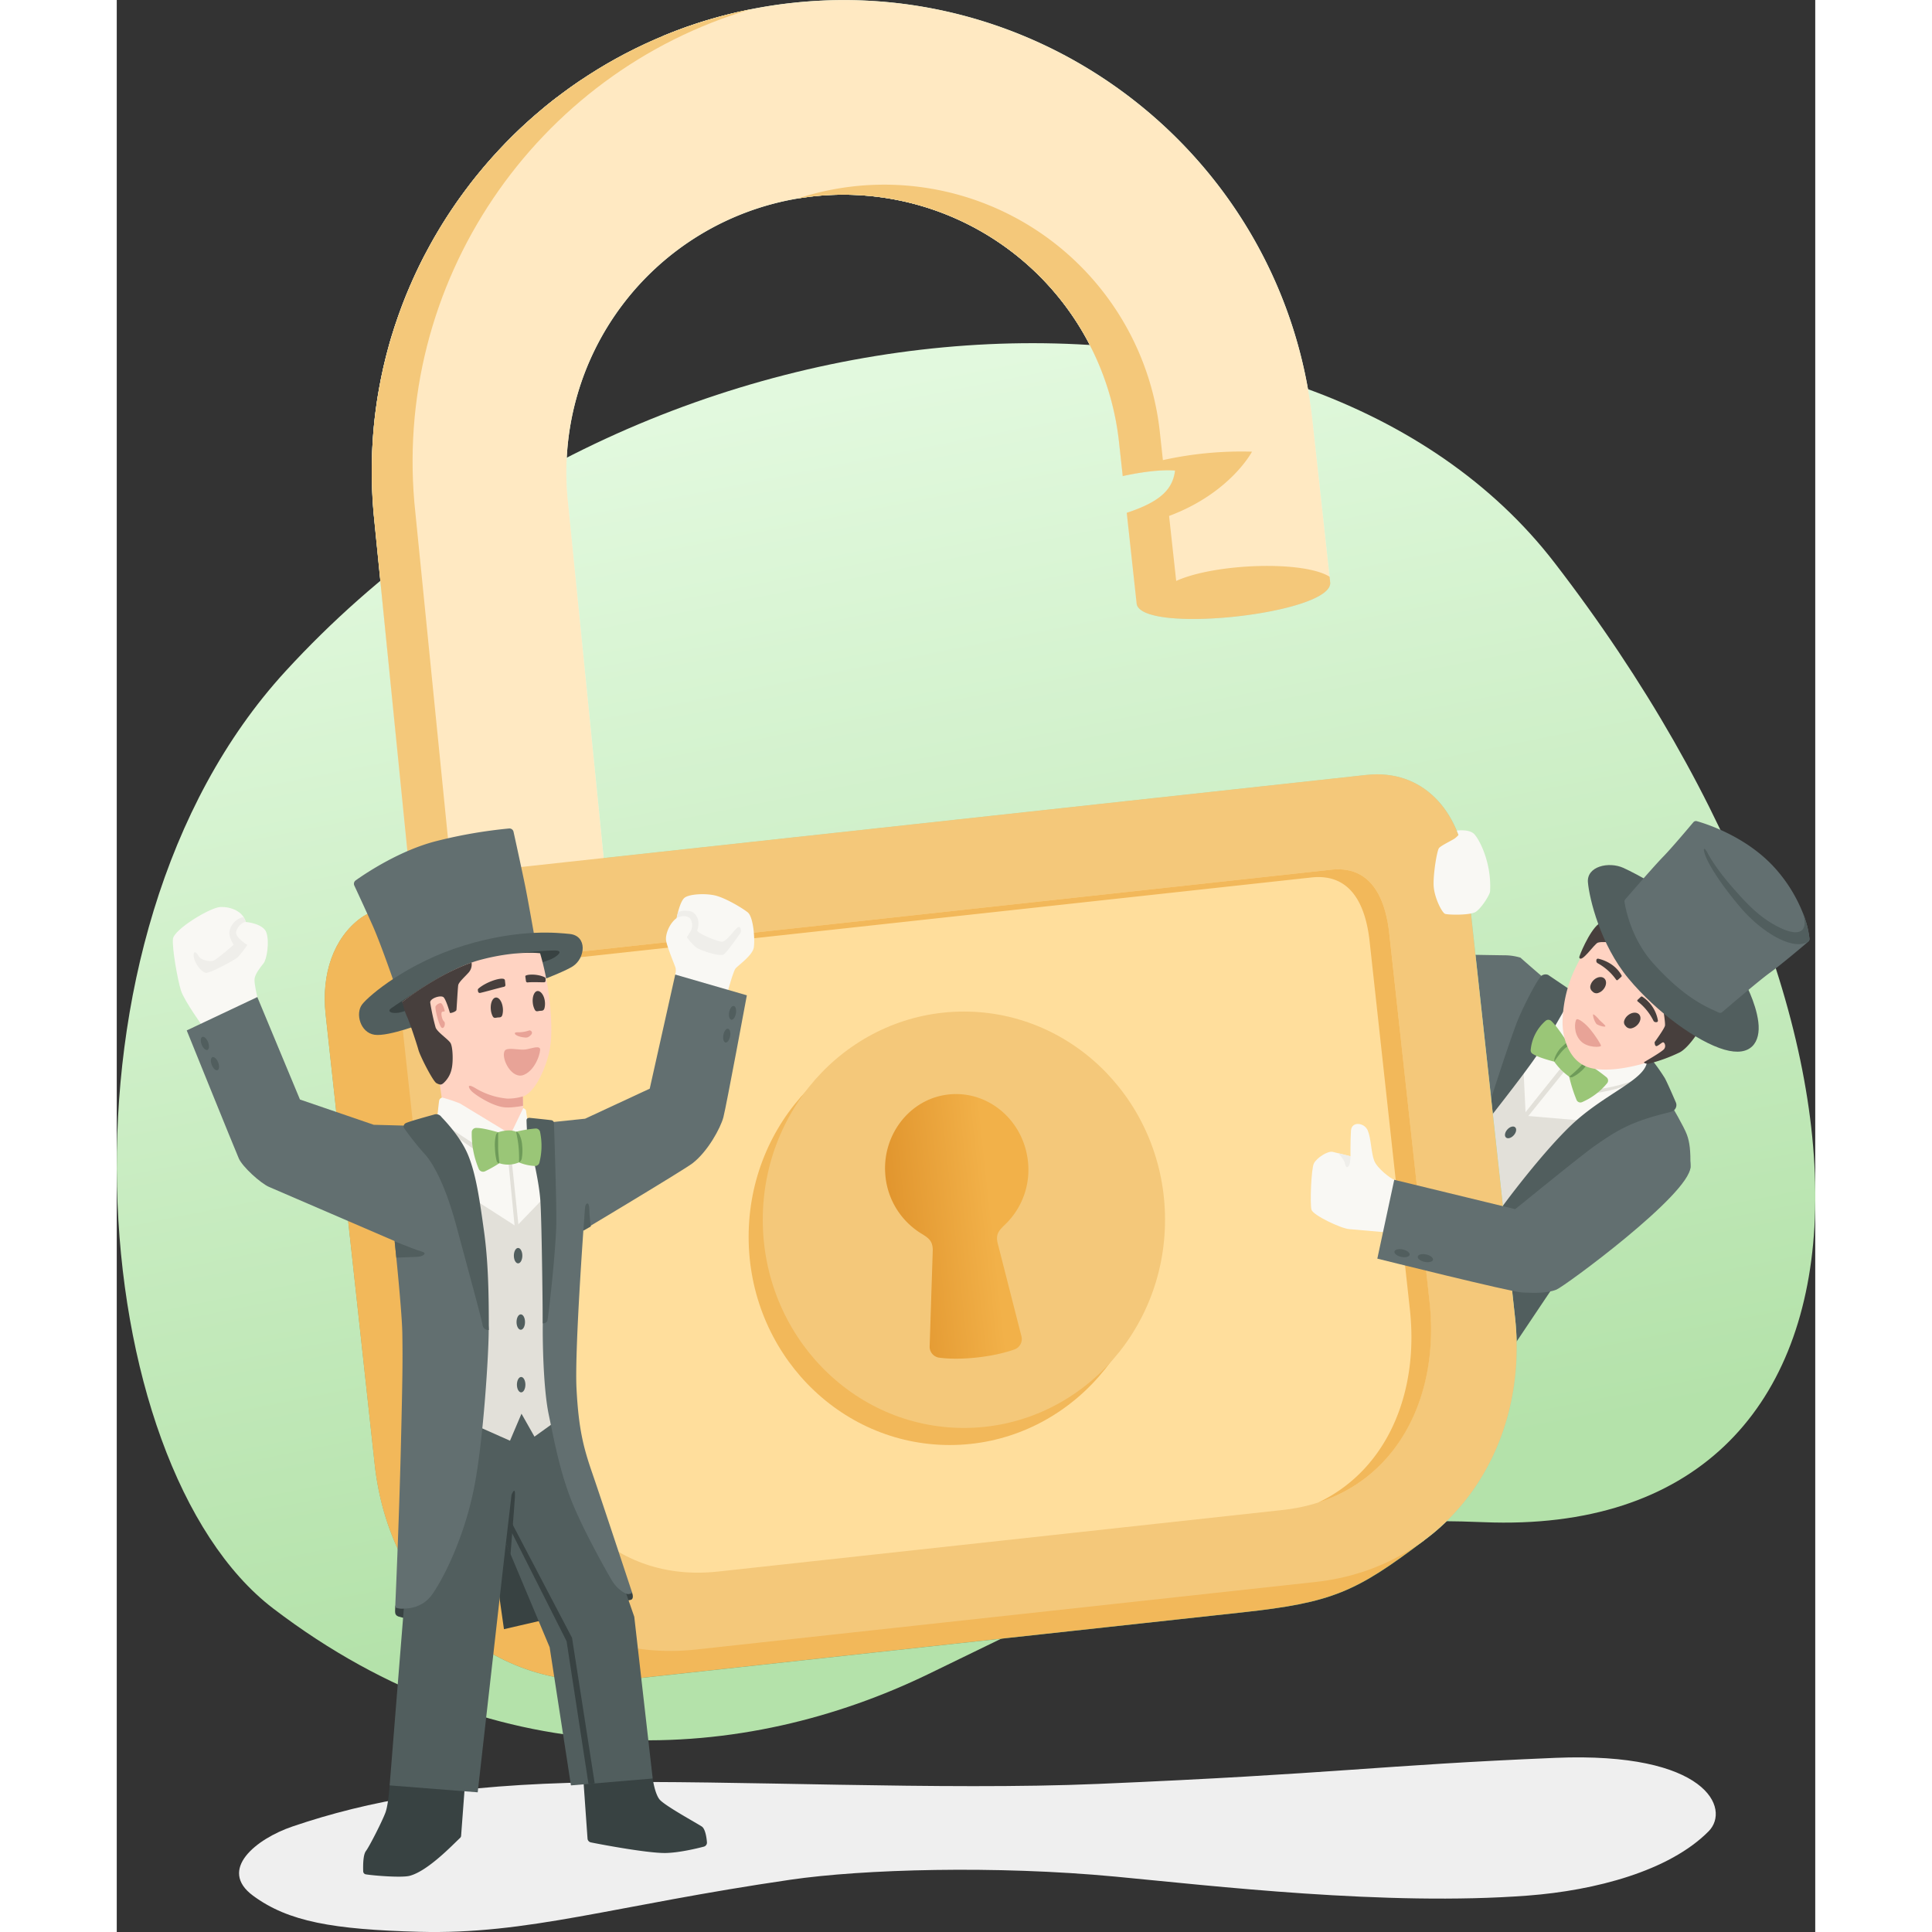<svg id="aa883472-0a7e-4b81-99eb-a4312b9fd5e3" data-name="Layer 1" xmlns="http://www.w3.org/2000/svg" xmlns:xlink="http://www.w3.org/1999/xlink" width="250" height="250" viewBox="0 0 717.03 815.61">
  <rect x="0" y="0" width="717.03" height="815.61" fill="#333333" stroke="none"/>
  <defs>
    <linearGradient id="ab0c59f0-881b-4eeb-b211-5075eb4f3f23" data-name="Градієнт без назви 127" x1="387.35" y1="648.94" x2="291.03" y2="166.1" gradientUnits="userSpaceOnUse">
      <stop offset="0" stop-color="#b4e2aa"/>
      <stop offset="1" stop-color="#e2f9de"/>
    </linearGradient>
    <linearGradient id="baa81b68-854c-4666-b524-cab0603f266e" data-name="Градієнт без назви 11" x1="367.64" y1="516.43" x2="328.21" y2="520.81" gradientUnits="userSpaceOnUse">
      <stop offset="0" stop-color="#67a580"/>
      <stop offset="1" stop-color="#5a9171"/>
    </linearGradient>
    <linearGradient id="a1c1c7d3-bacf-453f-96ea-b8efe9ec6210" data-name="Градієнт без назви 21" x1="369.83" y1="516.18" x2="317.6" y2="521.85" gradientUnits="userSpaceOnUse">
      <stop offset="0" stop-color="#f2b149"/>
      <stop offset="1" stop-color="#dd8f28"/>
    </linearGradient>
  </defs>
  <title>Butlers10</title>
  <g id="afefedb6-dc05-4861-a234-6727f0b6adb9" data-name="bg">
    <path d="M74.17,771.07c-15.25,5.19-31.56,18.19-16.65,29.2s33.8,14.27,70.17,15.26c46.06,1.24,81.85-11.06,156.78-22,30.53-4.45,86.49-6.08,137.11-1.3,40.31,3.8,114.47,12.55,174.22,8,28.28-2.16,59.59-10.33,76.22-27.14,9.39-9.5-.73-33.67-64.71-31-74.66,3.12-91.8,6.69-193,11-65.89,2.81-154.43-1.64-213-.68S106.19,760.19,74.17,771.07Z" style="fill: #efefef"/>
    <path d="M577,642.6c178.08,7.34,184.45-204.67,29.91-405.11-104.09-135-379.27-124.67-535.66,45.87C-32.23,396.18-13.26,618.39,66,679c96.12,73.41,199.75,65,276.68,27.7C433.2,662.82,476.9,638.48,577,642.6Z" style="fill: url(#ab0c59f0-881b-4eeb-b211-5075eb4f3f23)"/>
  </g>
  <g id="e727440b-d147-49ac-a988-c61d425a014d" data-name="butlers">
    <g>
      <polygon points="643.64 438.6 649.37 454.45 595.59 504.18 583.11 442.15 620.38 417.67 643.64 438.6" style="fill: #f9f8f4"/>
      <polygon points="593.69 447.69 594.8 471.04 619.54 473.14 581.1 517.81 576.94 456.77 593.69 447.69" style="fill: #e2e0d9"/>
      <path d="M662.87,479.06c-1.18-3.3-6.72-12.68-6.72-12.68L629.45,475v2.15l-7-1L578.7,516.6l7.89,54.79,23.33-33.33,19.51-23.7s34.88-14.53,34.93-21.65S664.05,482.35,662.87,479.06Z" style="fill: #626f70"/>
      <polygon points="581.68 523.21 609.92 538.06 586.76 572.61 581.68 523.21" style="fill: #515e5e"/>
      <path d="M603.87,414c-.26-.06-11.08-9.48-11.26-9.71a23.33,23.33,0,0,0-6.11-1c-1.78,0-20.4-.33-20.4-.33s4.74,80.78,5.21,78.89,22.3-40.58,22.3-40.58Z" style="fill: #626f70"/>
      <path d="M641.63,455.78c-4.24,3.36-11.92,4.86-20,6.17l3.23-2.24c5-.1,13.68-2.57,20.23-5.34Z" style="fill: #e2e0d9"/>
      <path d="M604.73,437.43l8.08-14.05,1.56-5-10.1-6.82a2.9,2.9,0,0,0-2.73.3c-1.35.95-6.18,9.78-9.65,17.78s-14.55,43-14.55,43l1.9,4.14.27-4.77s18.63-23.62,21.38-28.67S604.73,437.43,604.73,437.43Z" style="fill: #515e5e"/>
      <path d="M583,512.12c.48-1.1,20.44-28.08,33.61-39.49s28-16.9,29.34-24,.91-8.13.91-8.13l.7,6.27a84.26,84.26,0,0,1,6,8.42c1.11,2.09,3.47,7.51,4.61,10.16a2.87,2.87,0,0,1-1.41,3.76,10.27,10.27,0,0,1-1.62.53c-16.34,3.93-22.13,7.84-31.05,14-6.19,4.29-40.61,32.46-40.61,32.46Z" style="fill: #515e5e"/>
      <path d="M590.09,475.51c0-.33,20.45-25.75,20.45-25.75l1.48,1.41-20.17,25Z" style="fill: #e2e0d9"/>
      <path d="M606.86,448.2a27,27,0,0,0,6.3,6.33,63.9,63.9,0,0,0,3.12,9.85,1.76,1.76,0,0,0,2.32.89,28,28,0,0,0,10.58-8,1.77,1.77,0,0,0-.2-2.44,72.44,72.44,0,0,0-8.26-5.82l-7.43-7.6c-2.7-4.07-5.43-8.29-7.74-10.43a1.76,1.76,0,0,0-2.39,0,18.51,18.51,0,0,0-6.26,12.32,1.69,1.69,0,0,0,.76,1.54C599.58,446.11,603.06,447.17,606.86,448.2Z" style="fill: #9ac677"/>
      <path d="M613.16,454.53s4.24-3.37,5.89-5.78,1.33,1,1.33,1a13.49,13.49,0,0,1-2.57,2.8,15.33,15.33,0,0,1-3.44,2.23A1.94,1.94,0,0,1,613.16,454.53Z" style="fill: #6e9b59"/>
      <path d="M606.86,448.2s3.47-5.44,5.7-6.43-.4-1.69-.4-1.69-1.55,1.34-2.73,2.49A13.12,13.12,0,0,0,607,446.7,5.51,5.51,0,0,0,606.86,448.2Z" style="fill: #6e9b59"/>
      <path d="M627.1,389.94a124.14,124.14,0,0,0-11.21,18.49,54.69,54.69,0,0,0-5.51,22.18c-.32,6,2,17.33,11.24,20.08s24.5-1.89,28.52-3.54c6-2.46,21.38-15.47,21.38-15.47Z" style="fill: #ffd3c2"/>
      <path d="M652.85,426.07s.92,5.65.75,6.88-4.38,7-4.38,7,0,1.51.64,1.67,2.32-1.54,2.92-1.6,1.39,1.59.46,2.82-8,5.23-8.4,5.52.6.81,1.87.69a68.26,68.26,0,0,0,13.19-4.82c3.64-2,7.5-8.2,7.5-8.2Z" style="fill: #473f3d"/>
      <path d="M617.41,404.21c-.16-.47,4.2-11,8.06-14.09s5.7-.62,5.7-.62l-.92,8.32s-3.53-.36-5,.13S618.28,406.85,617.41,404.21Z" style="fill: #473f3d"/>
      <path d="M686.94,414.07s5,8.82,6.06,17.36-3.08,14.93-14.33,11.69-28.55-15.68-40.46-30-16.54-33.83-17.14-40.61,8.77-8.92,15-6.11,18.64,10.12,18.64,10.12Z" style="fill: #515e5e"/>
      <path d="M714.6,396.33a1.4,1.4,0,0,1-.48,1.14c-2.41,2.11-11.55,9.82-16.21,13.17s-17.2,14.14-20.15,16.61a1.4,1.4,0,0,1-1.56.19c-3.53-1.84-13.23-4.81-27.57-20.77-9.22-10.27-11.61-22.84-12.11-25.84a1.45,1.45,0,0,1,.32-1.17c2.2-2.54,12.23-14.14,16-18,3.61-3.7,10.67-12.09,12.73-14.54a1.41,1.41,0,0,1,1.46-.46c4,1.13,21,6.48,33,19.81a63.56,63.56,0,0,1,11.28,17.75,3.65,3.65,0,0,0,.14.35A40.38,40.38,0,0,1,714.6,396.33Z" style="fill: #626f70"/>
      <path d="M714.6,396.33a1.4,1.4,0,0,1-.48,1.14c-6.3,4.13-19.71-3.77-28.9-14.66-8.7-10.33-13.28-18.09-14.54-21.54-1.36-3.73-.38-3.56.8-1.35s4.22,7.48,11.1,15.25c5,5.65,11.3,12.95,20.91,17.08,8,3.43,10.9-.13,7.94-7.69A40.38,40.38,0,0,1,714.6,396.33Z" style="fill: #515e5e"/>
      <ellipse cx="588.41" cy="478.07" rx="2.9" ry="1.82" transform="translate(-160.49 596.08) rotate(-48.05)" style="fill: #515e5e"/>
      <path d="M628.43,433.18c.08.63-3-.26-3.77-.91a8,8,0,0,1-1.46-3.86c0-.71,1.74,1,2.47,1.89S628.37,432.67,628.43,433.18Z" style="fill: #e8a397"/>
      <path d="M627.45,417.84a4.69,4.69,0,0,1-2.18,1.39,2.2,2.2,0,0,1-2.26-.66,2.4,2.4,0,0,1-.91-2.41,4.78,4.78,0,0,1,1.16-2.16c1.45-1.58,3.56-2,4.72-.94S628.9,416.26,627.45,417.84Z" style="fill: #473f3d"/>
      <path d="M633,413.62a23.21,23.21,0,0,0-7.84-7,1.07,1.07,0,0,1-.53-1.11l0-.25a.66.66,0,0,1,.8-.54c1.84.41,7,2,9.82,7a.5.5,0,0,1-.07.62l-1.55,1.39A.45.45,0,0,1,633,413.62Z" style="fill: #473f3d"/>
      <path d="M637.89,428.69a4.78,4.78,0,0,0-1.48,2.15,2.17,2.17,0,0,0,.57,2.29,2.43,2.43,0,0,0,2.39,1,5,5,0,0,0,2.21-1.11c1.65-1.4,2.16-3.51,1.14-4.71S639.54,427.28,637.89,428.69Z" style="fill: #473f3d"/>
      <path d="M642.13,422.81a23.49,23.49,0,0,1,6.59,8.1,1.1,1.1,0,0,0,1.07.6l.25,0a.61.61,0,0,0,.57-.73,15.1,15.1,0,0,0-6.55-10,.51.51,0,0,0-.62,0L642,422.14A.45.45,0,0,0,642.13,422.81Z" style="fill: #473f3d"/>
      <path d="M622.23,434.78c1.81,2.18,4.26,5.94,4.36,6.67s-5.82,1-8.6-2c-3.18-3.37-2.44-8.08-1.85-9S620,432,622.23,434.78Z" style="fill: #e8a397"/>
    </g>
    <g>
      <path d="M512.23,245.83l-81.69,8.9-4.16-38.24c13.78-4.56,19.4-9.66,20.38-17.84-8.91-.75-22.08,2.34-22.08,2.34l-1.58-14.5a117.11,117.11,0,0,0-129-103.61c-.86.1-1.72.19-2.57.32s-1.61.21-2.4.34q-.58.08-1.17.18l-.47.07a117.12,117.12,0,0,0-97,128.06L209.58,402.4l-81.7,8.91-19-190.55a195.52,195.52,0,0,1-1.16-24.67c0-.59,0-1.18,0-1.77q.18-8.19,1-16.23c.08-.74.16-1.47.25-2.2,0-.41.08-.8.14-1.2.08-.62.16-1.24.25-1.85.36-2.86.81-5.71,1.32-8.54.38-2.12.78-4.22,1.23-6.33.15-.66.28-1.3.43-2,.47-2.14,1-4.26,1.53-6.38.16-.62.33-1.24.5-1.86.09-.37.19-.74.3-1.1.17-.66.36-1.32.54-2,.11-.42.24-.83.37-1.25.19-.68.4-1.36.61-2s.41-1.35.63-2c.41-1.35.87-2.7,1.33-4,.22-.67.45-1.34.69-2,1.4-4,2.94-8,4.61-11.85.15-.4.32-.79.51-1.19s.34-.8.52-1.2c.5-1.14,1-2.27,1.54-3.4.29-.64.59-1.28.9-1.91q1.35-2.85,2.81-5.67l1-1.86c.33-.62.66-1.24,1-1.86l1-1.84c.69-1.23,1.38-2.45,2.1-3.66.35-.61.7-1.21,1.07-1.81.77-1.3,1.56-2.6,2.38-3.87,1.05-1.68,2.14-3.35,3.25-5,1.58-2.35,3.2-4.66,4.89-6.94.39-.54.79-1.07,1.2-1.61L148.9,78q1.9-2.5,3.91-4.93c.89-1.09,1.79-2.16,2.7-3.23q2.69-3.16,5.54-6.21l.19-.22L164,60.5l.33-.35c2.83-2.89,5.74-5.72,8.73-8.44.87-.78,1.73-1.55,2.61-2.32l.74-.65,3-2.55c2.15-1.82,4.35-3.57,6.59-5.28,0,0,0,0,.06,0,1.11-.84,2.2-1.67,3.32-2.48q3.39-2.51,6.9-4.84l.06,0c1.17-.78,2.34-1.55,3.52-2.3s2.4-1.51,3.6-2.26c2.43-1.48,4.87-2.91,7.37-4.27,1.22-.67,2.45-1.33,3.68-2l.07,0q5.69-3,11.57-5.59c1.3-.58,2.62-1.15,3.93-1.7L231,15l3.08-1.24q2-.78,4-1.53c1.35-.5,2.71-1,4.09-1.45,2.74-.95,5.5-1.83,8.3-2.64,0,0,0,0,0,0,1.39-.4,2.78-.8,4.18-1.18s2.82-.74,4.25-1.09,2.86-.69,4.3-1,2.88-.63,4.33-.92c5.76-1.15,11.63-2.07,17.59-2.71C394.38-10.72,492.9,68.41,504.79,177.58L512,243.49Z" style="fill: #defcec"/>
      <g>
        <path d="M267.63,3.91c-99.94,20-170.07,113.64-158.81,216.85l19.07,190.55,81.69-8.91-.25-2.34-64.19,7L126.07,216.52C115.48,119.35,177,30.63,267.63,3.91Z" style="fill: #bde5cf"/>
        <path d="M430.54,254.73l-4.16-38.24c13.78-4.56,19.4-9.66,20.38-17.84-8.91-.75-22.08,2.34-22.08,2.34l-1.58-14.5a117.11,117.11,0,0,0-129-103.61c-.86.1-1.72.19-2.57.32s-1.61.21-2.4.34l-1.17.18-.47.07a117.05,117.05,0,0,1,152.84,98.45l1.31,12a152.89,152.89,0,0,1,37.61-3.56s-9.12,17.46-35,27.13l3,27.44c16.16-7.37,53.5-8.76,64.75-1.79l.25,2.34C513.7,259.15,432,268.05,430.54,254.73Z" style="fill: #bde5cf"/>
      </g>
      <path d="M475.57,680.66,214.12,709.17c-55.87,6.09-99.1-35-105.2-90.9L88.19,428.15c-1.84-16.84,3.31-32.17,14.9-40.62,4.8-3.51,30.49-14.67,39.78-17.55l417,199.11c3.86,35.38-8,81.28-8,81.28C523.19,672.1,513.06,676.57,475.57,680.66Z" style="fill: #67a580"/>
      <path d="M506.05,667.88,244.59,696.4c-55.87,6.09-99.1-35-105.19-90.9L118.66,415.38c-2.6-23.83,8.78-44.62,32.61-47.21l376.33-41c23.82-2.6,39.41,15.24,42,39.07l20.73,190.12C596.44,612.2,561.92,661.79,506.05,667.88Z" style="fill: #9fddb3"/>
      <path d="M512.68,367.2,395.6,380l-75.93,8.28-144,15.7c-16.18,1.77-19.94,15.46-18.17,31.64l17,155.44c4.82,44.27,35.12,77.29,79.39,72.46l94.74-10.33,75.93-8.28,67.8-7.4c44.27-4.83,66.74-43.59,61.91-87.86l-17-155.44C535.49,378,528.87,365.43,512.68,367.2Z" style="fill: #95d1a6"/>
      <path d="M512.68,367.2,395.6,380l-75.93,8.28-144,15.7a21.2,21.2,0,0,0-10.06,3.52c.57-.1,1.16-.18,1.76-.25l144-15.71,75.93-8.28,117.08-12.76c16.19-1.77,22.81,10.79,24.57,27l17,155.45c3.89,35.72-10,67.85-38.77,81.46,34.37-11,51.32-45.72,47.06-84.73l-17-155.44C535.49,378,528.87,365.43,512.68,367.2Z" style="fill: #72b28c"/>
      <ellipse cx="351.71" cy="522.17" rx="84.91" ry="87.89" style="fill: #72b28c"/>
      <ellipse cx="357.68" cy="514.96" rx="84.91" ry="87.89" style="fill: #9fddb3"/>
      <path d="M384.7,490.2c-2-18.08-18.18-31-35.61-27.82-15.13,2.77-25.85,17.33-24.6,33.35a32.07,32.07,0,0,0,15.11,25c3.19,1.94,4.85,3.11,4.94,6.94l-1.33,40.94a4.68,4.68,0,0,0,4,4.58c9.06,1.21,22.77-.23,31.87-3.5a4.68,4.68,0,0,0,2.94-5.34l-10.15-39.82c-.74-3.75.75-5.17,3.42-7.75A32,32,0,0,0,384.7,490.2Z" style="fill: url(#baa81b68-854c-4666-b524-cab0603f266e)"/>
    </g>
    <g>
      <path d="M475.53,680.62,214.07,709.13c-55.87,6.1-99.1-35-105.19-90.89L88.14,428.11C86.31,411.27,91.45,396,103,387.49c4.81-3.5,30.49-14.67,39.78-17.54l417,199.11c3.85,35.37-8,81.28-8,81.28C523.15,672.06,513,676.53,475.53,680.62Z" style="fill: #f2b85a"/>
      <path d="M512.23,245.83l-81.69,8.9-4.16-38.24c13.78-4.56,19.4-9.66,20.38-17.84-8.91-.75-22.08,2.34-22.08,2.34l-1.58-14.5a117.11,117.11,0,0,0-129-103.61c-.86.1-1.72.19-2.57.32s-1.61.21-2.4.34q-.58.08-1.17.18l-.47.07a117.12,117.12,0,0,0-97,128.06L209.58,402.4l-81.7,8.91-19-190.55a195.52,195.52,0,0,1-1.16-24.67c0-.59,0-1.18,0-1.77q.18-8.19,1-16.23c.08-.74.16-1.47.25-2.2,0-.41.08-.8.14-1.2.08-.62.16-1.24.25-1.85.36-2.86.81-5.71,1.32-8.54.38-2.12.78-4.22,1.23-6.33.15-.66.28-1.3.43-2,.47-2.14,1-4.26,1.53-6.38.16-.62.33-1.24.5-1.86.09-.37.19-.74.3-1.1.17-.66.36-1.32.54-2,.11-.42.24-.83.37-1.25.19-.68.4-1.36.61-2s.41-1.35.63-2c.41-1.35.87-2.7,1.33-4,.22-.67.45-1.34.69-2,1.4-4,2.94-8,4.61-11.85.15-.4.32-.79.51-1.19s.34-.8.52-1.2c.5-1.14,1-2.27,1.54-3.4.29-.64.59-1.28.9-1.91q1.35-2.85,2.81-5.67l1-1.86c.33-.62.66-1.24,1-1.86l1-1.84c.69-1.23,1.38-2.45,2.1-3.66.35-.61.7-1.21,1.07-1.81.77-1.3,1.56-2.6,2.38-3.87,1.05-1.68,2.14-3.35,3.25-5,1.58-2.35,3.2-4.66,4.89-6.94.39-.54.79-1.07,1.2-1.61L148.9,78q1.9-2.5,3.91-4.93c.89-1.09,1.79-2.16,2.7-3.23q2.69-3.16,5.54-6.21l.19-.22L164,60.5l.33-.35c2.83-2.89,5.74-5.72,8.73-8.44.87-.78,1.73-1.55,2.61-2.32l.74-.65,3-2.55c2.15-1.82,4.35-3.57,6.59-5.28,0,0,0,0,.06,0,1.11-.84,2.2-1.67,3.32-2.48q3.39-2.51,6.9-4.84l.06,0c1.17-.78,2.34-1.55,3.52-2.3s2.4-1.51,3.6-2.26c2.43-1.48,4.87-2.91,7.37-4.27,1.22-.67,2.45-1.33,3.68-2l.07,0q5.69-3,11.57-5.59c1.3-.58,2.62-1.15,3.93-1.7L231,15l3.08-1.24q2-.78,4-1.53c1.35-.5,2.71-1,4.09-1.45,2.74-.95,5.5-1.83,8.3-2.64,0,0,0,0,0,0,1.39-.4,2.78-.8,4.18-1.18s2.82-.74,4.25-1.09,2.86-.69,4.3-1,2.88-.63,4.33-.92c5.76-1.15,11.63-2.07,17.59-2.71C394.38-10.72,492.9,68.41,504.79,177.58L512,243.49Z" style="fill: #ffe9c2"/>
      <g>
        <path d="M267.63,3.91c-99.94,20-170.07,113.64-158.81,216.85l19.07,190.55,81.69-8.91-.25-2.34-64.19,7L126.07,216.52C115.48,119.35,177,30.63,267.63,3.91Z" style="fill: #f4c87a"/>
        <path d="M430.54,254.73l-4.16-38.24c13.78-4.56,19.4-9.66,20.38-17.84-8.91-.75-22.08,2.34-22.08,2.34l-1.58-14.5a117.11,117.11,0,0,0-129-103.61c-.86.1-1.72.19-2.57.32s-1.61.21-2.4.34l-1.17.18-.47.07a117.05,117.05,0,0,1,152.84,98.45l1.31,12a152.89,152.89,0,0,1,37.61-3.56s-9.12,17.46-35,27.13l3,27.44c16.16-7.37,53.5-8.76,64.75-1.79l.25,2.34C513.7,259.15,432,268.05,430.54,254.73Z" style="fill: #f4c87a"/>
      </g>
      <path d="M506,667.85,244.55,696.36c-55.88,6.1-99.11-35-105.2-90.89L118.62,415.34c-2.6-23.82,8.77-44.61,32.6-47.21l376.33-41c23.83-2.6,39.42,15.25,42,39.08L590.3,556.29C596.39,612.16,561.87,661.76,506,667.85Z" style="fill: #f4c87a"/>
      <path d="M512.64,367.16,395.55,379.93l-75.93,8.28-144,15.71c-16.19,1.76-20,15.45-18.18,31.64L174.38,591c4.83,44.27,35.13,77.28,79.4,72.45l94.73-10.33,75.93-8.28,67.81-7.39c44.27-4.83,66.74-43.6,61.91-87.87L537.21,394.14C535.44,378,528.82,365.4,512.64,367.16Z" style="fill: #ffde9c"/>
      <path d="M512.64,367.16,395.55,379.93l-75.93,8.28-144,15.71a21.24,21.24,0,0,0-10.07,3.52c.58-.1,1.16-.19,1.77-.26l144-15.7,75.94-8.28,117.08-12.77c16.18-1.77,22.8,10.79,24.57,27l17,155.44c3.9,35.73-10,67.86-38.77,81.47,34.37-11,51.32-45.73,47.07-84.74L537.21,394.14C535.44,378,528.82,365.4,512.64,367.16Z" style="fill: #f2b85a"/>
      <ellipse cx="351.66" cy="522.14" rx="84.91" ry="87.89" style="fill: #f2b85a"/>
      <ellipse cx="357.63" cy="514.93" rx="84.91" ry="87.89" style="fill: #f4c87a"/>
      <path d="M384.65,490.17c-2-18.08-18.18-31-35.6-27.82-15.13,2.76-25.86,17.33-24.61,33.35a32.08,32.08,0,0,0,15.12,25c3.18,1.94,4.85,3.11,4.93,6.94l-1.33,40.93a4.69,4.69,0,0,0,4,4.58c9.06,1.22,22.78-.22,31.87-3.49a4.68,4.68,0,0,0,2.94-5.34L371.8,524.49c-.74-3.75.75-5.16,3.43-7.75A32,32,0,0,0,384.65,490.17Z" style="fill: url(#a1c1c7d3-bacf-453f-96ea-b8efe9ec6210)"/>
    </g>
    <g>
      <path d="M37.2,434.7c-.29-.61-8.67-12-10.1-16.56s-3.79-17.78-3.38-21.77S39.47,383,43.86,382.89s9.4,1.83,10.63,6.33c0,0,7.36.59,8.69,4.49s.2,11.25-1.23,13-3.57,4.5-3.78,6.55,1.2,7.68,1.2,7.68Z" style="fill: #f9f8f4"/>
      <path d="M54.49,389.22c-1.18-.1-3.48,1.72-4.08,4.09s4.72,5.59,4.72,5.59a42.22,42.22,0,0,1-4.05,5.2c-1.42,1.28-11.53,6.67-13.35,6.6s-4.86-4-5.2-6.74.95-2.29,2-.4,4.65,2.49,6.2,2,8.64-6.74,8.64-6.74-2-2.84-1.82-5.33a7.64,7.64,0,0,1,6-6.37Z" style="fill: #efeeea"/>
      <path d="M235.72,411.42a5.49,5.49,0,0,0,.16-2.91c-.4-1.23-3.73-9.19-4-11.63s1.35-7,4.48-9.31c0,0,1.3-7.06,3.4-8.62s8.83-1.9,13-.88,11.07,5.09,13.58,7.06,3.13,11.68,2.58,14.94-6.58,7.47-7.67,8.76-3.8,11.54-3.8,11.54Z" style="fill: #f9f8f4"/>
      <path d="M236.36,387.57c2.66-1.47,5.35-.76,6,.64a5.49,5.49,0,0,1,0,4.78l-1.68,2.63a21.57,21.57,0,0,0,4,4.39c1.83,1.27,10.08,4.07,11.69,2.81s6.42-8.25,6.92-8.94.18-3.73-1.61-2-4.52,5.81-6.35,5.67-9.7-3.34-10.31-4.66c0,0,1.24-3.26,0-5.63s-2.67-2.75-4.79-2.78a7.07,7.07,0,0,0-3.29.6Z" style="fill: #efeeea"/>
      <path d="M181.84,473.92l15.87-1.65L225,459.59l10.77-48.17L266,420.18s-8.7,46.92-9.91,51.49-6.61,14.45-13,19.4c-3.88,3-52.54,32.08-52.54,32.08L181.41,492Z" style="fill: #626f70"/>
      <path d="M123.49,475.24l-15-.4L77.34,464.17l-18-43.25L29.54,435s20.45,50.58,22,54.08,9.12,10.4,12.77,12,58.11,25.05,58.11,25.05l20.39-29.73Z" style="fill: #626f70"/>
      <path d="M117.5,416s-5.9-17.22-9.43-25.16c-2.39-5.38-6.29-13.8-7.78-17a1.75,1.75,0,0,1,.58-2.18c4.2-3,18.9-12.87,34.57-16.72a202.67,202.67,0,0,1,30.19-5.19,1.76,1.76,0,0,1,1.87,1.39c1,4.44,3.83,17.57,4.81,22.35,1.2,5.8,4.06,22.14,4.06,22.14Z" style="fill: #626f70"/>
      <path d="M130.48,431.55s-15.64,6.18-21.67,5.28-8.17-9-5.21-12.83,19.34-17.63,43.1-24.88,40-5.27,44.43-4.85c7.7.75,6.68,10.27,1.4,13.66s-26.93,11-26.93,11Z" style="fill: #515e5e"/>
      <path d="M129.55,416.64s-12.36,7.94-13.86,9.12,0,2.28,3.47,1.73,8.9-3.62,8.9-3.62Z" style="fill: #384242"/>
      <path d="M168.06,402.55c7.06-.79,13.35-1.31,16.71-1.31s2.34,1.47-.08,3-8.8,3-8.8,3Z" style="fill: #384242"/>
      <path d="M120.1,676.57s-2.48-.15-2.55,2-.28,3.17,1.28,3.83S152,689.87,152,689.87L160,663.49l3.46,24.28,53.68-12.42s1.3-.34.45-2.91S162.26,633,162.26,633Z" style="fill: #384242"/>
      <path d="M226.25,750.81s.83,6.21,2.86,8.8S245,769.74,247,771.09c1.42.95,2,4.56,2.15,6.63a1.76,1.76,0,0,1-1.31,1.86c-3.07.8-10.5,2.58-16.15,2.68-7.33.12-26.55-3.46-31.55-4.48a1.77,1.77,0,0,1-1.4-1.6l-2-28.28Z" style="fill: #384242"/>
      <path d="M115.2,753.72s-.53,8-1.73,11.36-6.7,14.24-8.3,16.38c-1.23,1.64-1.21,6.4-1.13,8.56a1.31,1.31,0,0,0,1.11,1.25c3.37.55,15.14,1.5,18.5.62,7.85-2.06,18.59-13.53,21.29-16a1.35,1.35,0,0,0,.43-.88l2.1-28.12Z" style="fill: #384242"/>
      <polygon points="122.24 666 115.2 753.72 152.38 756.64 164.28 651.42 182.75 695.4 191.74 753.72 226.25 750.81 218.47 682.52 183.76 582.94 138.46 588.87 122.24 666" style="fill: #515e5e"/>
      <path d="M182.78,423.13a117.11,117.11,0,0,0-4.06-20.7s-8.93-1.19-23.12,2.24c-.63.16-1.26.31-1.92.49-15.28,4-33.12,17.8-33.12,17.8a.16.16,0,0,0,0,.05l14.77,27,1.07,7.8,1.6,11.58L167.74,483l4.06-7.4-.36-12.7c6.37-2.21,11.16-16.22,11.63-21.8C183.07,441.05,184.1,435.24,182.78,423.13Z" style="fill: #ffd3c2"/>
      <path d="M148.61,410.49c-1.59,1.81-4.26,4.13-4.46,5.44s-.65,9.74-.75,10.44-2.66,1.57-2.78,1.16-1.53-5.31-2.6-6.47-5.8.36-5.69,2.14a94,94,0,0,0,2.25,10.47c.55,1.91,5.26,5,6.29,6.6s1.22,8,.51,10.94a11.1,11.1,0,0,1-3.1,5.7c-.77.79-1.28,1-1.86.92a5.41,5.41,0,0,1-1.44-.56c-1.46-.7-6.9-11.41-7.61-14s-3.8-12-4.89-14.2a30.5,30.5,0,0,1-1.9-6.07.16.16,0,0,1,0-.05s14-11.21,29.2-16.59A5.11,5.11,0,0,1,148.61,410.49Z" style="fill: #473f3d"/>
      <path d="M171.58,467.82l-5.3,11s-20.15-12.25-21.41-13a66.65,66.65,0,0,0-7.38-2.46,1.59,1.59,0,0,0-1.36,1.15c-.26,1.05-1.78,16.64-1.78,16.64l16.49,48.31,32.92-7.53-5.61-37.55-3.9-5.73s-1.34-8.58-1.44-9.56S171.58,467.82,171.58,467.82Z" style="fill: #f9f8f4"/>
      <polygon points="138.88 475.06 152.87 484.25 152.01 485.99 139.66 477.47 138.88 475.06" style="fill: #e2e0d9"/>
      <polygon points="165.36 490.73 168.2 520 169.81 519.36 166.78 490.32 165.36 490.73" style="fill: #e2e0d9"/>
      <polygon points="147.71 504.31 168.67 517.76 184.63 501.18 187.45 598.51 176.34 606.49 170.86 596.81 166.01 608.21 144.89 598.82 147.71 504.31" style="fill: #e2e0d9"/>
      <path d="M116.33,514.69s4.06,37,4.23,48.43.11,17.68-.65,48.88-2.36,66.55-2.36,66.55a7.3,7.3,0,0,0,3.09.58c1.34-.17,8.15.4,12.8-6.42,5.31-7.78,13.58-24.89,17.51-45.15s6.1-56.84,6.07-66.09-15.32-74.74-15.32-74.74Z" style="fill: #626f70"/>
      <path d="M179.85,558.66c-.11,7,.19,27.36,2.49,38.39s4.75,24.37,9.81,36.94,14.9,29.92,17,33.41,5.58,5.55,6.64,5.55a3.5,3.5,0,0,0,1.81-.51S204.49,632.73,200.78,622s-5.8-18.57-6.69-35.8,3.64-77.1,3.64-77.1l-16.26-26.89Z" style="fill: #626f70"/>
      <path d="M179.85,558.66s-.34-40.77-1-51.49-5.63-28.81-5.63-28.81-.23-4.55-.23-5.44.91-1.05,1.39-1,8.24.84,9.18,1a1.27,1.27,0,0,1,1,1s1.09,30.95,1,42.11-3.35,40.34-3.78,41.53S179.85,558.66,179.85,558.66Z" style="fill: #515e5e"/>
      <path d="M151.79,476.17c2.39,0,5.76.87,9.22,1.81,2.62-.77,5.19-1.16,7.57-.21a51.58,51.58,0,0,1,8.27-1.36,1.83,1.83,0,0,1,1.84,1.39,28.5,28.5,0,0,1-.29,13.08,1.87,1.87,0,0,1-1.78,1.35,20.06,20.06,0,0,1-6.84-1.51,11.79,11.79,0,0,1-8.27.35,54.44,54.44,0,0,1-6,3.39,2,2,0,0,1-2.65-.91,38,38,0,0,1-3-15.65A1.84,1.84,0,0,1,151.79,476.17Z" style="fill: #9ac677"/>
      <path d="M168.58,477.77a55.18,55.18,0,0,1,1,5.86,53.37,53.37,0,0,1,.24,7.09,2.52,2.52,0,0,0,1.16-1.64,19.36,19.36,0,0,0,.17-5.45A12.61,12.61,0,0,0,170,479C169.32,477.8,168.58,477.77,168.58,477.77Z" style="fill: #6e9b59"/>
      <path d="M161,478s0,5.27,0,6.66.52,6.43.52,6.43a1.29,1.29,0,0,1-1.15-1,26.5,26.5,0,0,1-.72-5.51,17.81,17.81,0,0,1,.4-5.31A2.16,2.16,0,0,1,161,478Z" style="fill: #6e9b59"/>
      <path d="M121.21,476.09a1.59,1.59,0,0,1,.57-1.82c1-.72,11.46-3.52,12.57-3.86a2.74,2.74,0,0,1,2.73,1.15c.65.73,7.95,8,11.27,16.11s4.84,18.72,6.72,32.3,2,28,2,41.5a2.41,2.41,0,0,1-2.65-2.23c-.44-2.52-6-22.94-11.09-41.83s-10.67-27.52-13.68-30.62A115.8,115.8,0,0,1,121.21,476.09Z" style="fill: #515e5e"/>
      <path d="M164.28,651.42l2.37-20.36s1.79-4.58,1.43,1.07-1.87,24.17-1.87,24.17Z" style="fill: #384242"/>
      <polygon points="166.21 645.86 189.9 692.86 199.14 753.1 201.77 752.87 192.2 691.42 166.21 641.86 166.21 645.86" style="fill: #384242"/>
      <ellipse cx="169.43" cy="530.09" rx="1.79" ry="3.25" style="fill: #515e5e"/>
      <ellipse cx="170.72" cy="584.55" rx="1.79" ry="3.25" style="fill: #515e5e"/>
      <ellipse cx="170.56" cy="558.12" rx="1.79" ry="3.25" style="fill: #515e5e"/>
      <ellipse cx="41.45" cy="449.04" rx="1.45" ry="2.95" transform="translate(-161.12 46.15) rotate(-21.42)" style="fill: #515e5e"/>
      <ellipse cx="37.2" cy="440.49" rx="1.45" ry="2.95" transform="translate(-158.29 44.01) rotate(-21.42)" style="fill: #515e5e"/>
      <path d="M171.44,462.85a22.06,22.06,0,0,1-6.59.93,31.54,31.54,0,0,1-13.62-4.51c-3.59-2.11-2.81,0-1.37,1.44s7.89,5.76,13,6.65c3.39.58,8.65-.55,8.65-.55Z" style="fill: #e8a397"/>
      <ellipse cx="257.53" cy="437.23" rx="2.95" ry="1.45" transform="translate(-218.81 612.15) rotate(-79.67)" style="fill: #515e5e"/>
      <ellipse cx="259.96" cy="427.62" rx="2.95" ry="1.45" transform="translate(-207.35 606.65) rotate(-79.67)" style="fill: #515e5e"/>
      <path d="M117.33,524.08c6,2.31,8.91,3.58,11.45,4.29s.47,2.14-2.07,2.22-8.69.34-8.69.34Z" style="fill: #515e5e"/>
      <path d="M197,519.53c.33-4.73.56-8.5.73-10s1.67-2.69,1.76.82a72.64,72.64,0,0,0,.64,7.41Z" style="fill: #515e5e"/>
      <path d="M138.37,426.42s-.77-3.09-1.77-2.94a2.87,2.87,0,0,0-2,1.36c-.45.67,1.44,8.23,2.55,9s1.81-2,1-2.64-1.41-3.43-.89-3.95S138.7,427.47,138.37,426.42Z" style="fill: #e8a397"/>
      <path d="M173.4,414.74a.63.63,0,0,1-.65-.59l-.28-2c-.12-.77,4.67-1.27,8.19.4a.75.75,0,0,1,.37.61l0,.79a.66.66,0,0,1-.59.73C179,414.71,175.47,414.52,173.4,414.74Z" style="fill: #473f3d"/>
      <path d="M163,425.68a8.24,8.24,0,0,1-.18,2.63c-.34,1.35-1.11,1.15-2,1.23s-1.59.53-2.16-.6a7.72,7.72,0,0,1-.75-2.82c-.23-2.64.73-4.88,2.13-5S162.76,423,163,425.68Z" style="fill: #473f3d"/>
      <path d="M180.74,422.85a8,8,0,0,1-.14,2.62c-.32,1.37-1.09,1.18-2,1.27s-1.59.55-2.17-.56a7.93,7.93,0,0,1-.8-2.81c-.28-2.64.65-4.89,2-5S180.47,420.21,180.74,422.85Z" style="fill: #473f3d"/>
      <path d="M164.07,415.77l-.2-1.88a.74.74,0,0,0-.49-.62c-1.82-.6-7.68,1.43-10.7,4.08a.76.76,0,0,0-.24.66l.08.54a.75.75,0,0,0,.89.62c2-.43,7.47-2,10.1-2.6A.74.74,0,0,0,164.07,415.77Z" style="fill: #473f3d"/>
      <path d="M174.15,435c.68-.09,1.82.85.61,2s-1.7,1.12-3.38.88-3.48-1.06-3.31-1.62c.05-.18-.2-.54,1.78-.47A14.23,14.23,0,0,0,174.15,435Z" style="fill: #e8a397"/>
      <path d="M172,453.7c5.06-2.21,7.13-10,6.67-11-.68-1.47-4.43.31-6.83.41-2.65.11-7.29-1.11-8.12.58C162.16,446.92,166.82,456,172,453.7Z" style="fill: #e8a397"/>
    </g>
    <g>
      <path d="M579.75,376.35c-.08,1.36-3.71,7.18-6.12,8.64s-11.53,1.26-12.86.8-4.72-7.11-4.85-12.24,1.43-14.38,2.26-15.5,6-3.48,6.9-4.27a11,11,0,0,0,1.36-1.29l-.73-1.85s4.91-.7,7.14,1.27C574.89,353.72,580.49,363.85,579.75,376.35Z" style="fill: #f9f8f4"/>
      <path d="M541.72,520.76s-17.89-1.58-21.46-1.88-15.17-5.85-15.88-8.14-.15-17.31,1-19.6,5.8-5.36,7.94-4.87,7.51,1.86,7.51,1.86-.07-6.85.21-10.86,5.65-3.43,7.09,0,1.42,9.44,2.71,12.73,7,7.58,8.46,8.06Z" style="fill: #f9f8f4"/>
      <path d="M539.3,498.06l-7.14,33.28s56.65,14.14,61.13,14.29,10.05.53,14.46-1.19c3.43-1.35,56.1-40.07,56.61-51.73s-14.25-11.51-14.25-11.51L597,512.07Z" style="fill: #626f70"/>
      <ellipse cx="542.6" cy="529.03" rx="1.6" ry="3.28" transform="translate(-88.42 948.69) rotate(-77.9)" style="fill: #515e5e"/>
      <ellipse cx="552.44" cy="531.14" rx="1.6" ry="3.28" transform="translate(-82.7 959.97) rotate(-77.9)" style="fill: #515e5e"/>
      <path d="M520.83,488.13a11.53,11.53,0,0,1-.37,3.2c-.27,1.22-1.48,2.31-1.87.15s-3-4.67-3-4.67Z" style="fill: #efeeea"/>
    </g>
  </g>
</svg>
